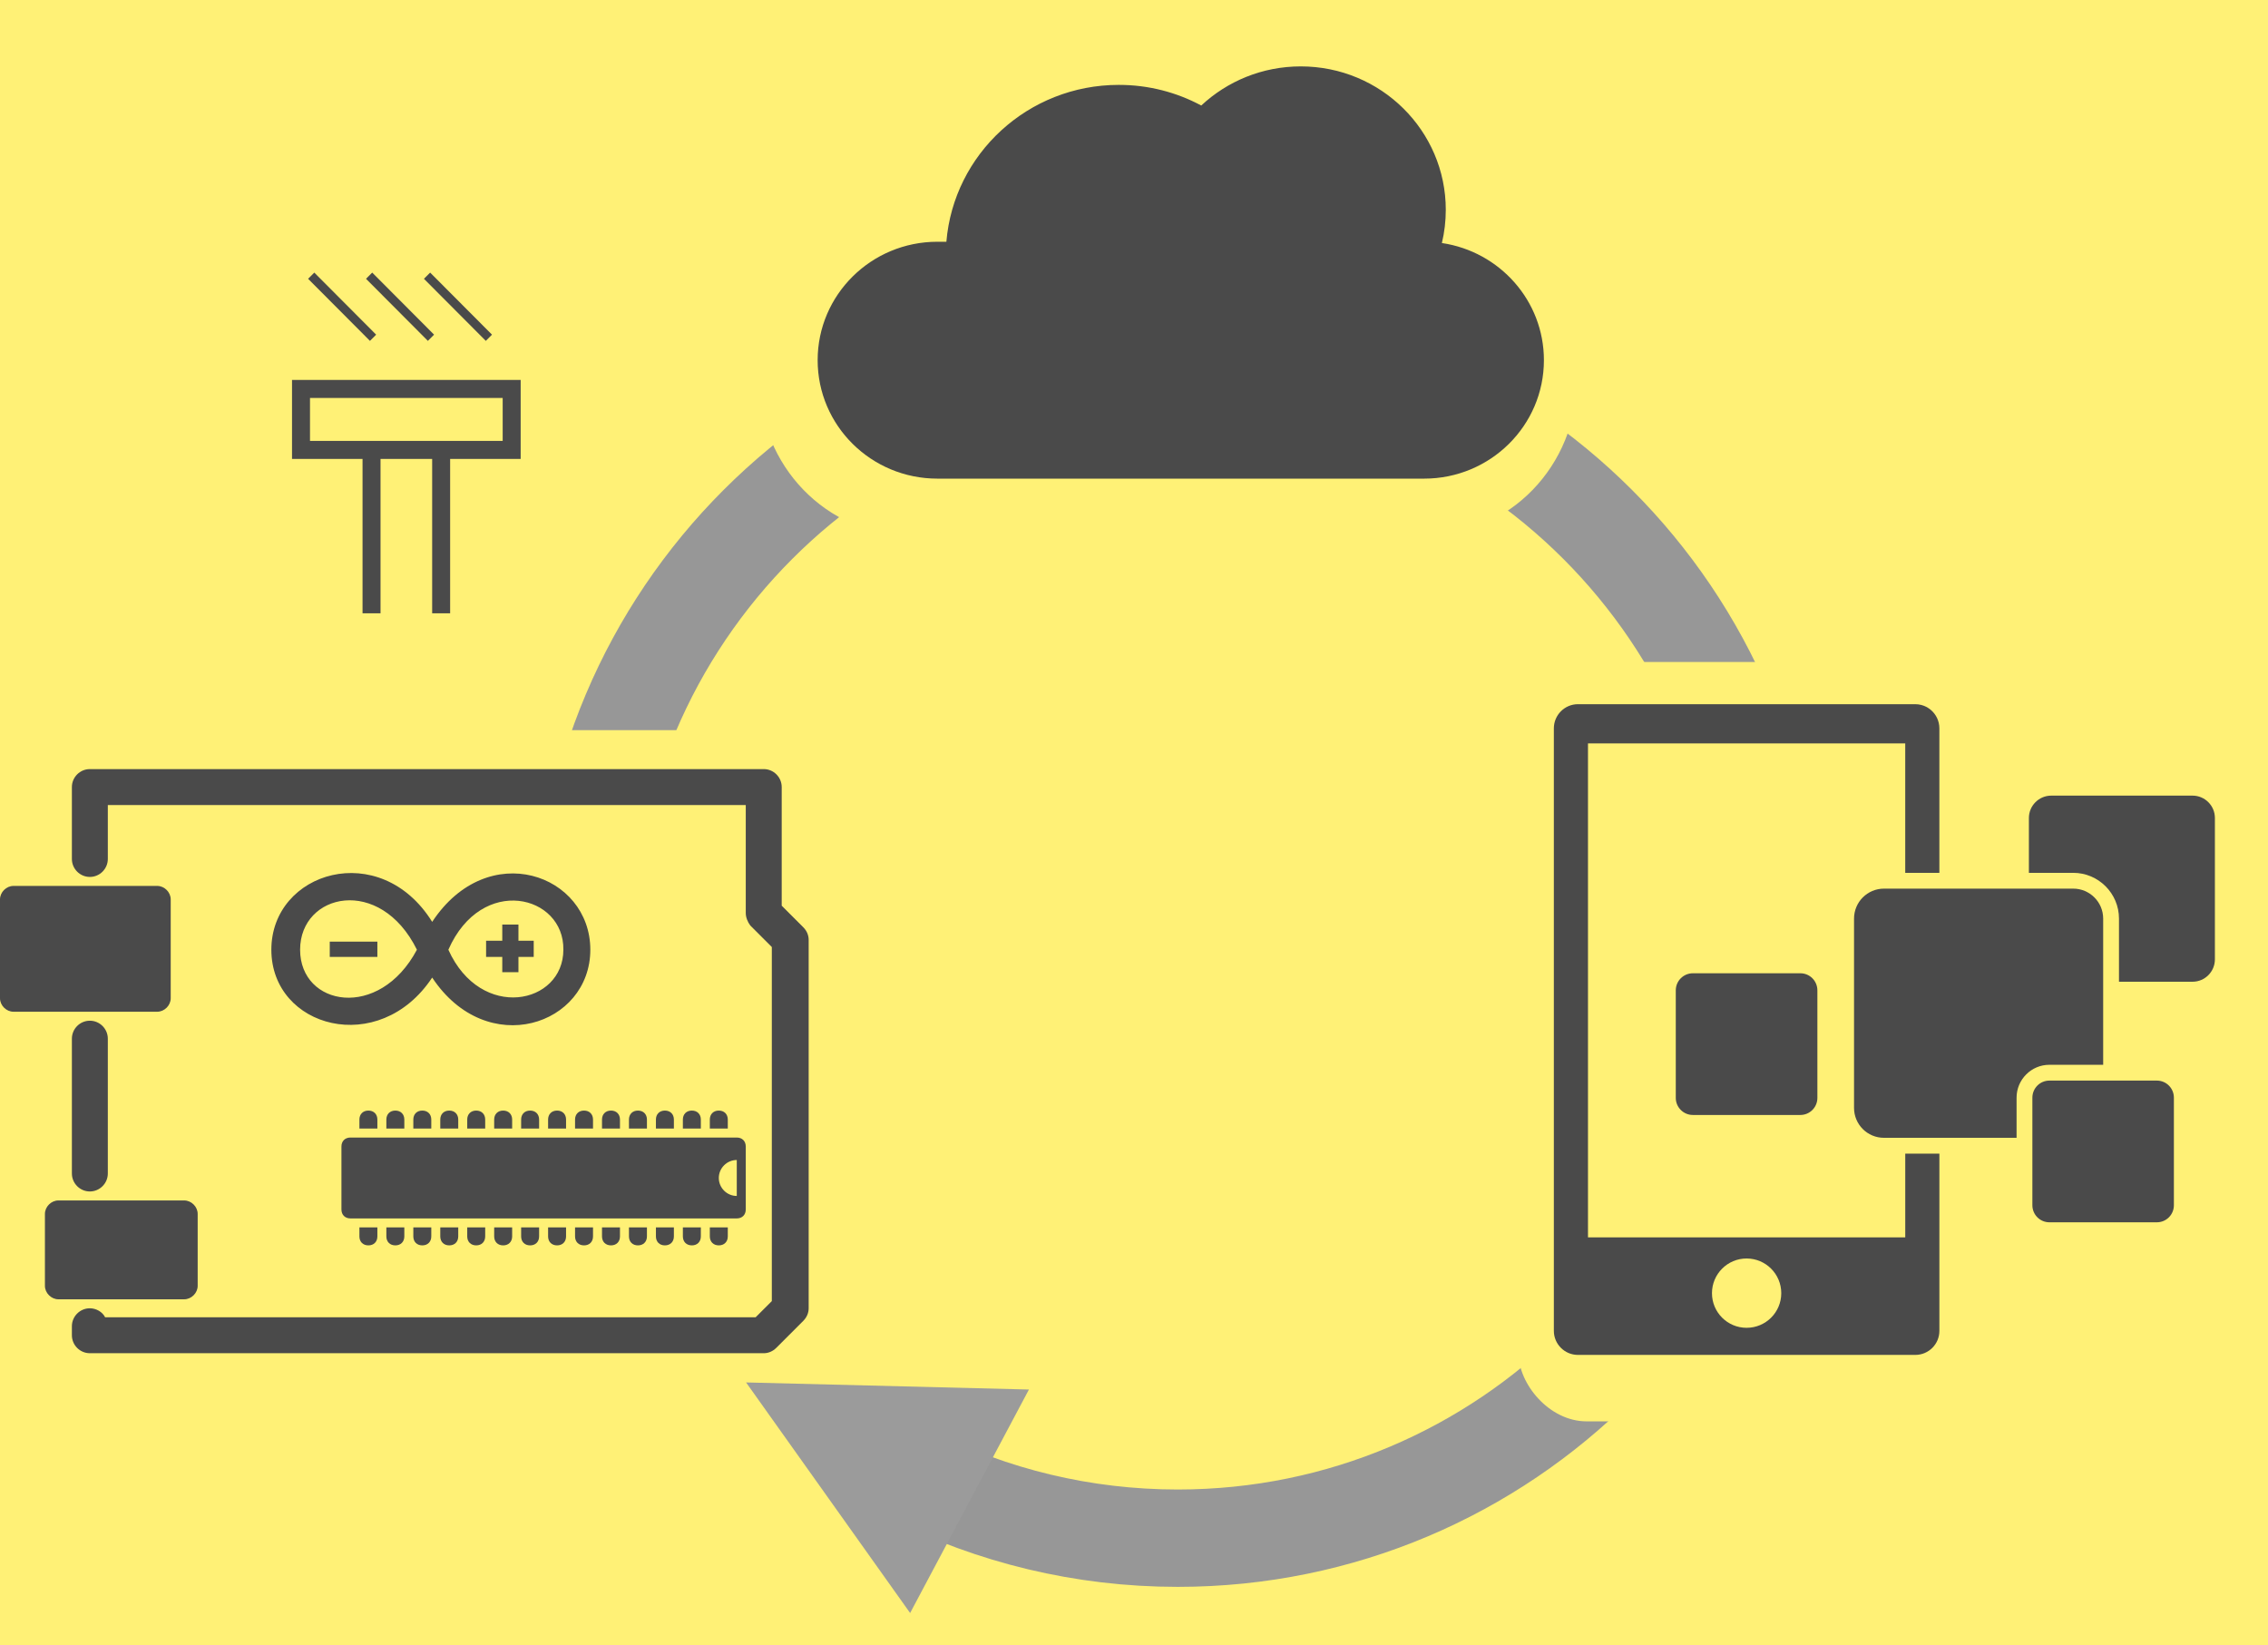 <?xml version="1.0" encoding="UTF-8" standalone="no"?>
<svg width="233px" height="169px" viewBox="0 0 233 169" version="1.1" xmlns="http://www.w3.org/2000/svg" xmlns:xlink="http://www.w3.org/1999/xlink" xmlns:sketch="http://www.bohemiancoding.com/sketch/ns">
    <!-- Generator: Sketch 3.4.3 (16044) - http://www.bohemiancoding.com/sketch -->
    <title>Everything</title>
    <desc>Created with Sketch.</desc>
    <defs></defs>
    <g id="Page-1" stroke="none" stroke-width="1" fill="none" fill-rule="evenodd" sketch:type="MSPage">
        <g id="Tablet-Portrait" sketch:type="MSArtboardGroup" transform="translate(-263, -676)">
            <g id="Everything" sketch:type="MSLayerGroup" transform="translate(263, 676)">
                <rect id="Rectangle-60" fill="#FFF176" sketch:type="MSShapeGroup" x="0" y="0" width="233" height="169"></rect>
                <g id="Group" transform="translate(48, 6)" sketch:type="MSShapeGroup">
                    <path d="M45.742,145.586 C53.945,149.69 63.203,152 73,152 C106.689,152 134,124.689 134,91 C134,57.311 106.689,30 73,30 C39.311,30 12,57.311 12,91" id="Oval-1" stroke="#979797" stroke-width="10"></path>
                    <polygon id="Triangle-1" fill="#9B9B9B" transform="translate(40.125, 142.105) rotate(-62) translate(-40.125, -142.105) " points="40.125 129.105 53.125 155.105 27.125 155.105 "></polygon>
                    <rect id="Rectangle-59" fill="#FFF176" x="108" y="62" width="44" height="78" rx="7"></rect>
                    <ellipse id="Oval-2" fill="#FFF176" cx="45.5" cy="33" rx="15.5" ry="16"></ellipse>
                    <ellipse id="Oval-2-Copy" fill="#FFF176" cx="98.5" cy="33" rx="15.5" ry="16"></ellipse>
                    <rect id="Rectangle-58" fill="#FFF176" x="0" y="69" width="25" height="25"></rect>
                    <path id="Path-603" stroke="#979797" fill="#FFF176" d=""></path>
                </g>
                <g id="Group-Copy" transform="translate(0, 6)" fill="#4A4A4A" sketch:type="MSShapeGroup">
                    <g id="Shape-+-Arduino" transform="translate(0, 22)">
                        <path d="M38.643,6.376 L32.288,0 L31.652,0.638 L38.007,7.014 L38.643,6.376 L38.643,6.376 Z M44.594,6.376 L38.239,0 L37.603,0.638 L43.958,7.014 L44.594,6.376 L44.594,6.376 Z M44.19,0 L43.554,0.638 L49.909,7.014 L50.545,6.376 L44.19,0 Z M46.244,19.142 L46.244,35 L44.397,35 L44.397,19.142 L39.093,19.142 L39.093,35 L37.245,35 L37.245,19.142 L30,19.142 L30,11.026 L33.86,11.026 L49.63,11.026 L53.49,11.026 L53.49,19.142 L46.244,19.142 Z M51.642,12.88 L49.629,12.88 L33.86,12.88 L31.848,12.88 L31.848,17.288 L51.642,17.288 L51.642,12.88 L51.642,12.88 Z" id="Shape-Copy"></path>
                        <g id="Arduino-Copy" transform="translate(0, 51)">
                            <g id="Group">
                                <g>
                                    <path d="M78.462,60 L9.231,60 C8.215,60 7.385,59.169 7.385,58.154 L7.385,57.231 C7.385,56.215 8.215,55.385 9.231,55.385 C9.877,55.385 10.523,55.754 10.8,56.308 L77.631,56.308 L79.292,54.646 L79.292,18.277 L77.077,16.062 C76.8,15.692 76.615,15.231 76.615,14.769 L76.615,3.692 L11.077,3.692 L11.077,9.231 C11.077,10.246 10.246,11.077 9.231,11.077 C8.215,11.077 7.385,10.246 7.385,9.231 L7.385,1.846 C7.385,0.831 8.215,0 9.231,0 L78.462,0 C79.477,0 80.308,0.831 80.308,1.846 L80.308,14.031 L82.523,16.246 C82.892,16.615 83.077,17.077 83.077,17.538 L83.077,55.385 C83.077,55.846 82.892,56.308 82.523,56.677 L79.754,59.446 C79.385,59.815 78.923,60 78.462,60 L78.462,60 Z" id="Shape"></path>
                                    <path d="M9.231,43.385 C8.215,43.385 7.385,42.554 7.385,41.538 L7.385,27.692 C7.385,26.677 8.215,25.846 9.231,25.846 C10.246,25.846 11.077,26.677 11.077,27.692 L11.077,41.538 C11.077,42.554 10.246,43.385 9.231,43.385 L9.231,43.385 Z" id="Shape"></path>
                                    <path d="M16.154,24.923 L1.385,24.923 C0.646,24.923 0,24.277 0,23.538 L0,13.385 C0,12.646 0.646,12 1.385,12 L16.154,12 C16.892,12 17.538,12.646 17.538,13.385 L17.538,23.538 C17.538,24.277 16.892,24.923 16.154,24.923 L16.154,24.923 Z" id="Shape"></path>
                                    <path d="M18.923,54.462 L6,54.462 C5.262,54.462 4.615,53.815 4.615,53.077 L4.615,45.692 C4.615,44.954 5.262,44.308 6,44.308 L18.923,44.308 C19.662,44.308 20.308,44.954 20.308,45.692 L20.308,53.077 C20.308,53.815 19.662,54.462 18.923,54.462 L18.923,54.462 Z" id="Shape"></path>
                                    <path d="M40.615,35.077 C40.062,35.077 39.692,35.446 39.692,36 L39.692,36.923 L41.538,36.923 L41.538,36 C41.538,35.446 41.169,35.077 40.615,35.077 L40.615,35.077 Z" id="Shape"></path>
                                    <path d="M37.846,35.077 C37.292,35.077 36.923,35.446 36.923,36 L36.923,36.923 L38.769,36.923 L38.769,36 C38.769,35.446 38.4,35.077 37.846,35.077 L37.846,35.077 Z" id="Shape"></path>
                                    <path d="M43.385,35.077 C42.831,35.077 42.462,35.446 42.462,36 L42.462,36.923 L44.308,36.923 L44.308,36 C44.308,35.446 43.938,35.077 43.385,35.077 L43.385,35.077 Z" id="Shape"></path>
                                    <path d="M46.154,35.077 C45.6,35.077 45.231,35.446 45.231,36 L45.231,36.923 L47.077,36.923 L47.077,36 C47.077,35.446 46.708,35.077 46.154,35.077 L46.154,35.077 Z" id="Shape"></path>
                                    <path d="M48.923,35.077 C48.369,35.077 48,35.446 48,36 L48,36.923 L49.846,36.923 L49.846,36 C49.846,35.446 49.477,35.077 48.923,35.077 L48.923,35.077 Z" id="Shape"></path>
                                    <path d="M51.692,35.077 C51.138,35.077 50.769,35.446 50.769,36 L50.769,36.923 L52.615,36.923 L52.615,36 C52.615,35.446 52.246,35.077 51.692,35.077 L51.692,35.077 Z" id="Shape"></path>
                                    <path d="M54.462,35.077 C53.908,35.077 53.538,35.446 53.538,36 L53.538,36.923 L55.385,36.923 L55.385,36 C55.385,35.446 55.015,35.077 54.462,35.077 L54.462,35.077 Z" id="Shape"></path>
                                    <path d="M57.231,35.077 C56.677,35.077 56.308,35.446 56.308,36 L56.308,36.923 L58.154,36.923 L58.154,36 C58.154,35.446 57.785,35.077 57.231,35.077 L57.231,35.077 Z" id="Shape"></path>
                                    <path d="M60,35.077 C59.446,35.077 59.077,35.446 59.077,36 L59.077,36.923 L60.923,36.923 L60.923,36 C60.923,35.446 60.554,35.077 60,35.077 L60,35.077 Z" id="Shape"></path>
                                    <path d="M62.769,35.077 C62.215,35.077 61.846,35.446 61.846,36 L61.846,36.923 L63.692,36.923 L63.692,36 C63.692,35.446 63.323,35.077 62.769,35.077 L62.769,35.077 Z" id="Shape"></path>
                                    <path d="M65.538,35.077 C64.985,35.077 64.615,35.446 64.615,36 L64.615,36.923 L66.462,36.923 L66.462,36 C66.462,35.446 66.092,35.077 65.538,35.077 L65.538,35.077 Z" id="Shape"></path>
                                    <path d="M68.308,35.077 C67.754,35.077 67.385,35.446 67.385,36 L67.385,36.923 L69.231,36.923 L69.231,36 C69.231,35.446 68.862,35.077 68.308,35.077 L68.308,35.077 Z" id="Shape"></path>
                                    <path d="M71.077,35.077 C70.523,35.077 70.154,35.446 70.154,36 L70.154,36.923 L72,36.923 L72,36 C72,35.446 71.631,35.077 71.077,35.077 L71.077,35.077 Z" id="Shape"></path>
                                    <path d="M73.846,35.077 C73.292,35.077 72.923,35.446 72.923,36 L72.923,36.923 L74.769,36.923 L74.769,36 C74.769,35.446 74.4,35.077 73.846,35.077 L73.846,35.077 Z" id="Shape"></path>
                                    <path d="M71.077,48.923 C71.631,48.923 72,48.554 72,48 L72,47.077 L70.154,47.077 L70.154,48 C70.154,48.554 70.523,48.923 71.077,48.923 L71.077,48.923 Z" id="Shape"></path>
                                    <path d="M73.846,48.923 C74.4,48.923 74.769,48.554 74.769,48 L74.769,47.077 L72.923,47.077 L72.923,48 C72.923,48.554 73.292,48.923 73.846,48.923 L73.846,48.923 Z" id="Shape"></path>
                                    <path d="M68.308,48.923 C68.862,48.923 69.231,48.554 69.231,48 L69.231,47.077 L67.385,47.077 L67.385,48 C67.385,48.554 67.754,48.923 68.308,48.923 L68.308,48.923 Z" id="Shape"></path>
                                    <path d="M65.538,48.923 C66.092,48.923 66.462,48.554 66.462,48 L66.462,47.077 L64.615,47.077 L64.615,48 C64.615,48.554 64.985,48.923 65.538,48.923 L65.538,48.923 Z" id="Shape"></path>
                                    <path d="M62.769,48.923 C63.323,48.923 63.692,48.554 63.692,48 L63.692,47.077 L61.846,47.077 L61.846,48 C61.846,48.554 62.215,48.923 62.769,48.923 L62.769,48.923 Z" id="Shape"></path>
                                    <path d="M60,48.923 C60.554,48.923 60.923,48.554 60.923,48 L60.923,47.077 L59.077,47.077 L59.077,48 C59.077,48.554 59.446,48.923 60,48.923 L60,48.923 Z" id="Shape"></path>
                                    <path d="M57.231,48.923 C57.785,48.923 58.154,48.554 58.154,48 L58.154,47.077 L56.308,47.077 L56.308,48 C56.308,48.554 56.677,48.923 57.231,48.923 L57.231,48.923 Z" id="Shape"></path>
                                    <path d="M54.462,48.923 C55.015,48.923 55.385,48.554 55.385,48 L55.385,47.077 L53.538,47.077 L53.538,48 C53.538,48.554 53.908,48.923 54.462,48.923 L54.462,48.923 Z" id="Shape"></path>
                                    <path d="M51.692,48.923 C52.246,48.923 52.615,48.554 52.615,48 L52.615,47.077 L50.769,47.077 L50.769,48 C50.769,48.554 51.138,48.923 51.692,48.923 L51.692,48.923 Z" id="Shape"></path>
                                    <path d="M48.923,48.923 C49.477,48.923 49.846,48.554 49.846,48 L49.846,47.077 L48,47.077 L48,48 C48,48.554 48.369,48.923 48.923,48.923 L48.923,48.923 Z" id="Shape"></path>
                                    <path d="M46.154,48.923 C46.708,48.923 47.077,48.554 47.077,48 L47.077,47.077 L45.231,47.077 L45.231,48 C45.231,48.554 45.6,48.923 46.154,48.923 L46.154,48.923 Z" id="Shape"></path>
                                    <path d="M43.385,48.923 C43.938,48.923 44.308,48.554 44.308,48 L44.308,47.077 L42.462,47.077 L42.462,48 C42.462,48.554 42.831,48.923 43.385,48.923 L43.385,48.923 Z" id="Shape"></path>
                                    <path d="M40.615,48.923 C41.169,48.923 41.538,48.554 41.538,48 L41.538,47.077 L39.692,47.077 L39.692,48 C39.692,48.554 40.062,48.923 40.615,48.923 L40.615,48.923 Z" id="Shape"></path>
                                    <path d="M37.846,48.923 C38.4,48.923 38.769,48.554 38.769,48 L38.769,47.077 L36.923,47.077 L36.923,48 C36.923,48.554 37.292,48.923 37.846,48.923 L37.846,48.923 Z" id="Shape"></path>
                                    <path d="M75.692,37.846 L36,37.846 C35.446,37.846 35.077,38.215 35.077,38.769 L35.077,45.231 C35.077,45.785 35.446,46.154 36,46.154 L75.692,46.154 C76.246,46.154 76.615,45.785 76.615,45.231 L76.615,38.769 C76.615,38.215 76.246,37.846 75.692,37.846 L75.692,37.846 Z M75.692,43.846 C74.677,43.846 73.846,43.015 73.846,42 C73.846,40.985 74.677,40.154 75.692,40.154 L75.692,43.846 L75.692,43.846 Z" id="Shape"></path>
                                    <path d="M27.877,18.554 C27.877,26.585 38.954,29.631 44.4,21.415 C50.031,29.908 60.646,26.308 60.646,18.554 C60.646,10.8 50.123,7.015 44.4,15.692 C39.046,7.108 27.877,10.523 27.877,18.554 L27.877,18.554 L27.877,18.554 Z M30.831,18.554 C30.831,12.738 39.046,10.892 42.831,18.554 C38.954,25.846 30.831,24.369 30.831,18.554 L30.831,18.554 L30.831,18.554 Z M46.062,18.554 C49.477,10.8 57.969,12.923 57.877,18.554 C57.877,24.185 49.385,25.938 46.062,18.554 L46.062,18.554 Z" id="Shape"></path>
                                    <rect id="Rectangle-path" x="33.877" y="17.723" width="4.892" height="1.569"></rect>
                                    <path d="M51.6,19.292 L49.938,19.292 L49.938,17.631 L51.6,17.631 L51.6,15.969 L53.262,15.969 L53.262,17.631 L54.831,17.631 L54.831,19.292 L53.262,19.292 L53.262,20.862 L51.6,20.862 L51.6,19.292 Z" id="Shape"></path>
                                </g>
                            </g>
                        </g>
                    </g>
                    <g id="Cloud-+-Messaging" transform="translate(84, 0)">
                        <g id="Cloud-Copy">
                            <g id="Group">
                                <path d="M62.31,43.164 C69.104,43.164 74.612,37.717 74.612,30.998 C74.612,24.89 70.061,19.835 64.13,18.964 C64.392,17.87 64.531,16.728 64.531,15.553 C64.531,7.415 57.861,0.82 49.633,0.82 C45.674,0.82 42.077,2.348 39.408,4.839 C36.89,3.486 34.003,2.719 30.936,2.719 C21.619,2.719 13.976,9.81 13.225,18.832 L12.301,18.832 C5.508,18.832 0,24.28 0,30.998 C0,37.718 5.508,43.164 12.302,43.164 L62.31,43.164 Z" id="Shape"></path>
                            </g>
                        </g>
                    </g>
                    <g id="Apps-Copy" transform="translate(159, 66)">
                        <g id="Group">
                            <path d="M40.239,17.656 L40.239,2.817 C40.239,2.046 39.889,1.356 39.338,0.901 C39.216,0.804 39.086,0.714 38.949,0.633 C38.599,0.446 38.194,0.333 37.763,0.333 L3.109,0.333 C1.745,0.333 0.633,1.445 0.633,2.817 L0.633,64.698 C0.633,66.069 1.745,67.174 3.109,67.174 L37.763,67.174 C39.135,67.174 40.24,66.07 40.24,64.698 L40.24,46.498 L36.733,46.498 L36.733,55.103 L4.14,55.103 L4.14,4.359 L36.732,4.359 L36.732,17.656 L40.239,17.656 L40.239,17.656 Z M20.432,57.27 C22.405,57.27 23.996,58.869 23.996,60.834 C23.996,62.799 22.405,64.39 20.432,64.39 C18.468,64.39 16.877,62.799 16.877,60.834 C16.877,58.869 18.468,57.27 20.432,57.27 L20.432,57.27 Z" id="Shape"></path>
                            <path d="M27.706,29.727 L27.706,40.775 C27.706,41.74 26.926,42.528 25.96,42.528 L14.912,42.528 C13.946,42.528 13.159,41.74 13.159,40.775 L13.159,29.727 C13.159,28.761 13.946,27.973 14.912,27.973 L25.96,27.973 C26.926,27.973 27.706,28.761 27.706,29.727 L27.706,29.727 Z" id="Shape"></path>
                            <path d="M68.545,12.022 L68.545,26.537 C68.545,27.811 67.514,28.842 66.248,28.842 L58.691,28.842 L58.691,22.356 C58.691,19.766 56.58,17.656 53.99,17.656 L49.436,17.656 L49.436,12.022 C49.436,10.756 50.467,9.725 51.734,9.725 L66.248,9.725 C67.514,9.725 68.545,10.756 68.545,12.022 L68.545,12.022 Z" id="Shape"></path>
                            <path d="M57.067,22.356 L57.067,37.374 L51.539,37.374 C49.68,37.374 48.17,38.892 48.17,40.751 L48.17,44.874 L34.549,44.874 C32.844,44.874 31.472,43.502 31.472,41.798 L31.472,22.356 C31.472,20.659 32.844,19.279 34.549,19.279 L53.99,19.279 C55.687,19.279 57.067,20.659 57.067,22.356 L57.067,22.356 Z" id="Shape"></path>
                            <path d="M64.332,40.751 L64.332,51.799 C64.332,52.765 63.553,53.552 62.587,53.552 L51.539,53.552 C50.573,53.552 49.794,52.765 49.794,51.799 L49.794,40.751 C49.794,39.785 50.573,38.997 51.539,38.997 L62.587,38.997 C63.553,38.997 64.332,39.785 64.332,40.751 L64.332,40.751 Z" id="Shape"></path>
                        </g>
                    </g>
                </g>
            </g>
        </g>
    </g>
</svg>